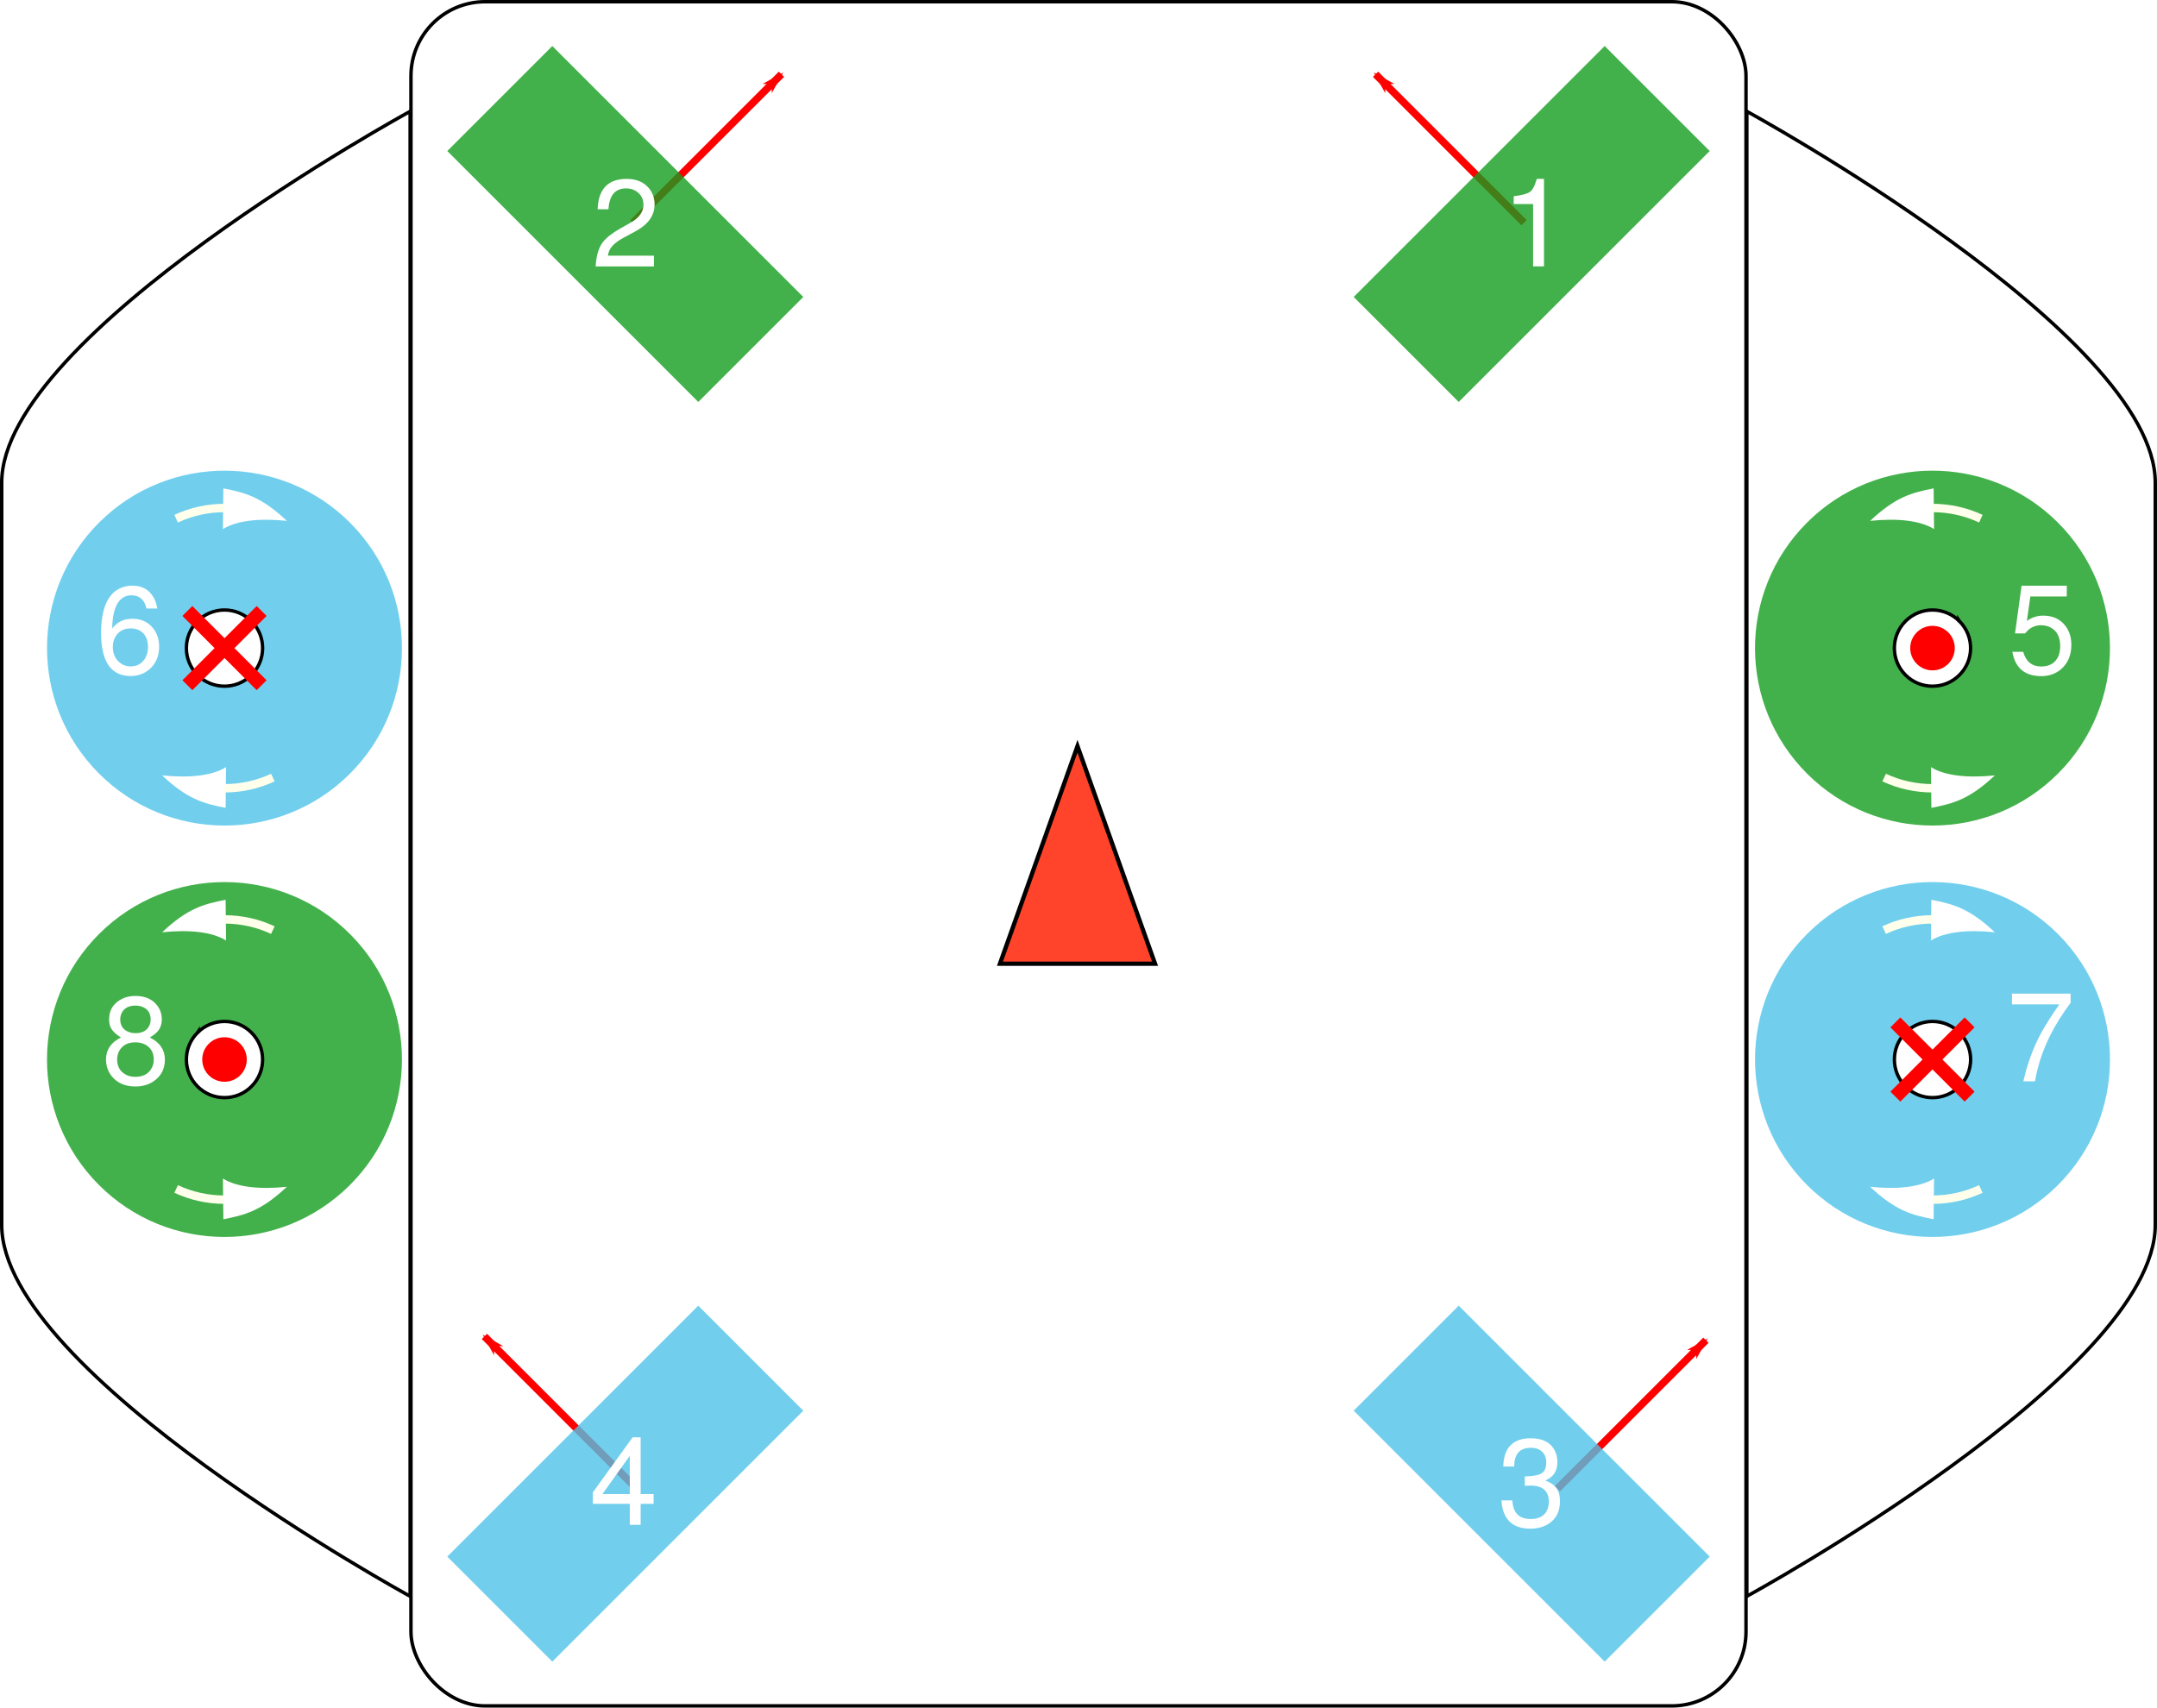 <?xml version="1.0" encoding="UTF-8" standalone="no"?>
<svg
   xmlns:dc="http://purl.org/dc/elements/1.1/"
   xmlns:cc="http://creativecommons.org/ns#"
   xmlns:rdf="http://www.w3.org/1999/02/22-rdf-syntax-ns#"
   xmlns:svg="http://www.w3.org/2000/svg"
   xmlns="http://www.w3.org/2000/svg"
   xmlns:sodipodi="http://sodipodi.sourceforge.net/DTD/sodipodi-0.dtd"
   xmlns:inkscape="http://www.inkscape.org/namespaces/inkscape"
   width="290.465"
   height="230"
   viewBox="0 0 76.852 60.854"
   version="1.1"
   id="svg8"
   inkscape:version="1.0.1 (3bc2e813f5, 2020-09-07)"
   sodipodi:docname="bluerov2.svg">
  <defs
     id="defs2">
    <marker
       style="overflow:visible;"
       id="Arrow1Lend"
       refX="0.0"
       refY="0.0"
       orient="auto"
       inkscape:stockid="Arrow1Lend"
       inkscape:isstock="true">
      <path
         transform="scale(0.8) rotate(180) translate(12.5,0)"
         style="fill-rule:evenodd;stroke:#ff0000;stroke-width:1pt;stroke-opacity:1;fill:#ff0000;fill-opacity:1"
         d="M 0.0,0.0 L 5.0,-5.0 L -12.5,0.0 L 5.0,5.0 L 0.0,0.0 z "
         id="path1046" />
    </marker>
    <marker
       style="overflow:visible"
       id="Arrow1Lend-3"
       refX="0"
       refY="0"
       orient="auto"
       inkscape:stockid="Arrow1Lend"
       inkscape:isstock="true">
      <path
         transform="matrix(-0.8,0,0,-0.8,-10,0)"
         style="fill:#ff0000;fill-opacity:1;fill-rule:evenodd;stroke:#ff0000;stroke-width:1pt;stroke-opacity:1"
         d="M 0,0 5,-5 -12.5,0 5,5 Z"
         id="path1046-6" />
    </marker>
    <marker
       style="overflow:visible"
       id="Arrow1Lend-3-5"
       refX="0"
       refY="0"
       orient="auto"
       inkscape:stockid="Arrow1Lend"
       inkscape:isstock="true">
      <path
         transform="matrix(-0.8,0,0,-0.8,-10,0)"
         style="fill:#ff0000;fill-opacity:1;fill-rule:evenodd;stroke:#ff0000;stroke-width:1pt;stroke-opacity:1"
         d="M 0,0 5,-5 -12.5,0 5,5 Z"
         id="path1046-6-3" />
    </marker>
    <marker
       style="overflow:visible"
       id="Arrow1Lend-6"
       refX="0"
       refY="0"
       orient="auto"
       inkscape:stockid="Arrow1Lend"
       inkscape:isstock="true">
      <path
         transform="matrix(-0.8,0,0,-0.8,-10,0)"
         style="fill:#ff0000;fill-opacity:1;fill-rule:evenodd;stroke:#ff0000;stroke-width:1pt;stroke-opacity:1"
         d="M 0,0 5,-5 -12.5,0 5,5 Z"
         id="path1046-2" />
    </marker>
  </defs>
  <sodipodi:namedview
     id="base"
     pagecolor="#ffffff"
     bordercolor="#666666"
     borderopacity="1.0"
     inkscape:pageopacity="0.0"
     inkscape:pageshadow="2"
     inkscape:zoom="3.959798"
     inkscape:cx="161.31781"
     inkscape:cy="77.017228"
     inkscape:document-units="mm"
     inkscape:current-layer="layer1"
     inkscape:document-rotation="0"
     showgrid="true"
     units="px"
     inkscape:snap-object-midpoints="true"
     fit-margin-top="0"
     fit-margin-left="0"
     fit-margin-right="0"
     fit-margin-bottom="0"
     inkscape:window-width="1870"
     inkscape:window-height="2073"
     inkscape:window-x="1964"
     inkscape:window-y="46"
     inkscape:window-maximized="0">
    <inkscape:grid
       type="xygrid"
       id="grid1537"
       units="px"
       originx="5.353"
       originy="-2.646" />
  </sodipodi:namedview>
  <g
     inkscape:label="Layer 1"
     inkscape:groupmode="layer"
     id="layer1"
     transform="translate(5.353,-2.646)">
    <path
       style="fill:#ffffff;fill-opacity:1;stroke:#000000;stroke-width:0.123;stroke-linecap:butt;stroke-linejoin:miter;stroke-miterlimit:4;stroke-dasharray:none;stroke-opacity:1"
       d="m 56.885,59.531 c 0,0 14.552,-7.937 14.552,-13.229 V 19.844 c 0,-5.292 -14.552,-13.229 -14.552,-13.229 z"
       id="path1713-2"
       sodipodi:nodetypes="csscc" />
    <path
       style="fill:#ffffff;fill-opacity:1;stroke:#000000;stroke-width:0.123;stroke-linecap:butt;stroke-linejoin:miter;stroke-miterlimit:4;stroke-dasharray:none;stroke-opacity:1"
       d="m 9.26,6.615 c 0,0 -14.552,7.937 -14.552,13.229 v 26.458 c 0,5.292 14.552,13.229 14.552,13.229 z"
       id="path1713"
       sodipodi:nodetypes="csscc" />
    <rect
       style="opacity:1;fill:#ffffff;fill-opacity:1;stroke:#000000;stroke-width:0.123;stroke-miterlimit:4;stroke-dasharray:none;stroke-opacity:1"
       id="rect1704"
       width="47.567"
       height="60.731"
       x="9.289"
       y="2.707"
       ry="2.646"
       rx="2.646" />
    <polygon
       transform="matrix(0.152,0,0,0.152,10.899,11.421)"
       style="fill:#ff442b;stroke:#000000;stroke-miterlimit:10"
       stroke-miterlimit="10"
       points="163.823,168.211 127.468,168.211 145.645,117.211 "
       id="polygon13877" />
    <ellipse
       style="opacity:0.8;fill:#4ec3e8;stroke-width:0.124"
       transform="rotate(-44.838)"
       cx="-16.275"
       cy="20.12"
       rx="6.323"
       ry="6.324"
       id="ellipse13879-6" />
    <path
       inkscape:connector-curvature="0"
       style="fill:#ffffff;stroke:#000000;stroke-width:0.121;stroke-miterlimit:10"
       stroke-miterlimit="10"
       d="m 3.606,24.783 c -0.53,-0.531 -1.389,-0.532 -1.92,-0.002 -0.531,0.53 -0.532,1.389 -0.002,1.92 0.529,0.53 1.386,0.532 1.917,0.005 0.532,-0.525 0.538,-1.382 0.013,-1.915 -0.003,-0.003 -0.006,-0.006 -0.008,-0.009 z"
       id="path13883" />
    <g
       id="g1595"
       transform="matrix(-1,0,0,1,8.969,0)">
      <ellipse
         style="opacity:0.8;fill:#159e1f;stroke-width:0.124;stroke-miterlimit:4;stroke-dasharray:none"
         transform="rotate(-45.162)"
         cx="-24.191"
         cy="32.973"
         rx="6.323"
         ry="6.324"
         id="ellipse13891" />
      <path
         inkscape:connector-curvature="0"
         style="fill:#ffffff;stroke:#000000;stroke-width:0.121;stroke-miterlimit:10"
         stroke-miterlimit="10"
         d="m 7.284,39.445 c -0.53,-0.531 -1.389,-0.532 -1.92,-0.002 -0.531,0.53 -0.532,1.389 -0.002,1.92 0.529,0.53 1.386,0.532 1.917,0.005 0.532,-0.525 0.538,-1.382 0.013,-1.915 -0.003,-0.003 -0.006,-0.006 -0.008,-0.009 z"
         id="path13883-5" />
    </g>
    <ellipse
       style="opacity:0.8;fill:#159e1f;stroke-width:0.124;stroke-miterlimit:4;stroke-dasharray:none"
       transform="rotate(-45.162)"
       cx="26.52"
       cy="63.179"
       rx="6.323"
       ry="6.324"
       id="ellipse13891-6" />
    <path
       inkscape:connector-curvature="0"
       style="fill:#ffffff;stroke:#000000;stroke-width:0.121;stroke-miterlimit:10"
       stroke-miterlimit="10"
       d="m 64.46,24.783 c -0.53,-0.531 -1.389,-0.532 -1.92,-0.002 -0.531,0.53 -0.532,1.389 -0.002,1.92 0.529,0.53 1.386,0.532 1.917,0.005 0.532,-0.525 0.538,-1.382 0.013,-1.915 -0.003,-0.003 -0.006,-0.006 -0.008,-0.009 z"
       id="path13883-3" />
    <g
       id="g1615"
       transform="translate(3.678)">
      <ellipse
         style="opacity:0.8;fill:#4ec3e8;stroke-width:0.124"
         transform="rotate(-44.838)"
         cx="13.932"
         cy="70.831"
         rx="6.323"
         ry="6.324"
         id="ellipse13879-6-7" />
      <path
         inkscape:connector-curvature="0"
         style="fill:#ffffff;stroke:#000000;stroke-width:0.121;stroke-miterlimit:10"
         stroke-miterlimit="10"
         d="m 60.783,39.445 c -0.53,-0.531 -1.389,-0.532 -1.92,-0.002 -0.531,0.53 -0.532,1.389 -0.002,1.92 0.529,0.53 1.386,0.532 1.917,0.005 0.532,-0.525 0.538,-1.382 0.013,-1.915 -0.003,-0.003 -0.006,-0.006 -0.008,-0.009 z"
         id="path13883-56" />
    </g>
    <path
       style="fill:#ff0000;stroke:#ff0000;stroke-width:0.265;stroke-linecap:butt;stroke-linejoin:miter;stroke-miterlimit:4;stroke-dasharray:none;stroke-opacity:1;marker-end:url(#Arrow1Lend-6)"
       d="m 50.136,55.698 5.292,-5.292"
       id="path1041-9" />
    <rect
       style="opacity:0.8;fill:#4ec3e8;fill-opacity:1;stroke-width:0.265"
       id="rect1617"
       width="12.647"
       height="5.292"
       x="67.737"
       y="1.807"
       transform="rotate(45)" />
    <path
       style="fill:#ff0000;stroke:#ff0000;stroke-width:0.265;stroke-linecap:butt;stroke-linejoin:miter;stroke-miterlimit:4;stroke-dasharray:none;stroke-opacity:1;marker-end:url(#Arrow1Lend-3)"
       d="M 48.948,10.583 43.656,5.292"
       id="path1041-7" />
    <rect
       style="opacity:0.8;fill:#159e1f;fill-opacity:1;stroke-width:0.265"
       id="rect1617-2"
       width="12.647"
       height="5.292"
       x="-33.612"
       y="-44.965"
       transform="rotate(135)" />
    <path
       style="fill:#ff0000;stroke:#ff0000;stroke-width:0.265;stroke-linecap:butt;stroke-linejoin:miter;stroke-miterlimit:4;stroke-dasharray:none;stroke-opacity:1;marker-end:url(#Arrow1Lend-3-5)"
       d="M 17.198,55.563 11.906,50.271"
       id="path1041-7-5" />
    <rect
       style="opacity:0.8;fill:#4ec3e8;fill-opacity:1;stroke-width:0.265"
       id="rect1617-9"
       width="12.647"
       height="5.292"
       x="20.965"
       y="-53.871"
       transform="rotate(135)" />
    <path
       style="fill:#ff0000;stroke:#ff0000;stroke-width:0.265;stroke-linecap:butt;stroke-linejoin:miter;stroke-opacity:1;stroke-miterlimit:4;stroke-dasharray:none;marker-end:url(#Arrow1Lend)"
       d="M 17.198,10.583 22.49,5.292"
       id="path1041" />
    <rect
       style="opacity:0.8;fill:#159e1f;fill-opacity:1;stroke-width:0.265"
       id="rect1617-2-1"
       width="12.647"
       height="5.292"
       x="13.16"
       y="-7.099"
       transform="rotate(45)" />
    <g
       aria-label="1"
       style="font-style:normal;font-variant:normal;font-weight:normal;font-stretch:normal;font-size:33.333px;line-height:125%;font-family:sans-serif;-inkscape-font-specification:sans-serif;letter-spacing:0px;word-spacing:0px;fill:#ffffff;fill-opacity:1;stroke:none;stroke-width:2px;stroke-linecap:butt;stroke-linejoin:miter;stroke-opacity:1"
       id="text7991-10"
       transform="matrix(0.132,0,0,0.132,3.185,-11.409)">
      <path
         d="m 349.131,161.565 h -5.233 v -2.1 q 3.4,-0.433 4.4,-1.2 1,-0.733 1.7,-3.1 0.067,-0.2 0.133,-0.4 h 1.933 v 23.633 h -2.933 z"
         style="font-style:normal;font-variant:normal;font-weight:normal;font-stretch:normal;font-size:33.333px;font-family:FreeSans;-inkscape-font-specification:FreeSans;fill:#ffffff;fill-opacity:1;stroke-width:2px"
         id="path4473" />
    </g>
    <g
       aria-label="2"
       style="font-style:normal;font-variant:normal;font-weight:normal;font-stretch:normal;font-size:33.333px;line-height:125%;font-family:sans-serif;-inkscape-font-specification:sans-serif;letter-spacing:0px;word-spacing:0px;fill:#ffffff;fill-opacity:1;stroke:none;stroke-width:2px;stroke-linecap:butt;stroke-linejoin:miter;stroke-opacity:1"
       id="text7995"
       transform="matrix(0.132,0,0,0.132,14.17,-11.425)">
      <path
         d="m 13.414,163.09 q 0.267,-8.167 7.8,-8.2 4.033,0 6.167,2.667 1.4,1.833 1.4,4.267 -0.033,4.4 -5,7.133 l -3.333,1.8 q -3.1,1.667 -3.9,3.533 -0.267,0.6 -0.367,1.333 h 12.433 v 2.9 H 12.88 q 0.233,-4.267 1.9,-6.5 1.433,-1.867 4.733,-3.733 l 3.067,-1.733 q 3.167,-1.867 3.2,-4.667 0,-2.4 -2,-3.7 -1.167,-0.733 -2.667,-0.733 -4.367,0 -4.767,5.433 0,0.1 0,0.2 z"
         style="font-style:normal;font-variant:normal;font-weight:normal;font-stretch:normal;font-size:33.333px;font-family:FreeSans;-inkscape-font-specification:FreeSans;fill:#ffffff;fill-opacity:1;stroke-width:2px"
         id="path4482" />
    </g>
    <g
       aria-label="3"
       style="font-style:normal;font-variant:normal;font-weight:normal;font-stretch:normal;font-size:33.333px;line-height:125%;font-family:sans-serif;-inkscape-font-specification:sans-serif;letter-spacing:0px;word-spacing:0px;fill:#ffffff;fill-opacity:1;stroke:none;stroke-width:2px;stroke-linecap:butt;stroke-linejoin:miter;stroke-opacity:1"
       id="text7999"
       transform="matrix(0.132,0,0,0.132,33.479,52.965)">
      <path
         d="m 119.018,9.656 q -3.8,0 -4.4,3.667 -0.067,0.633 -0.1,1.4 h -2.933 q 0.133,-7 6.333,-7.6 0.533,-0.033 1.067,-0.033 4.667,0 6.4,3.133 0.8,1.467 0.8,3.367 -0.033,3.6 -3.3,4.9 3.1,1.067 3.767,3.6 0.233,0.9 0.233,2.033 0,4.1 -3.133,6.1 -2.033,1.267 -4.867,1.267 -6.533,0 -7.633,-6.133 -0.1,-0.733 -0.167,-1.5 h 2.933 q 0.267,4.4 3.767,4.933 0.567,0.1 1.2,0.1 3.467,0 4.533,-2.633 0.367,-0.967 0.367,-2.1 -0.067,-4.267 -4.9,-4.3 l -1.233,0.033 h -0.367 v -2.5 q 3.767,-0.067 4.9,-1.1 0.9,-0.867 0.9,-2.6 0,-2.833 -2.333,-3.733 -0.833,-0.3 -1.833,-0.3 z"
         style="font-style:normal;font-variant:normal;font-weight:normal;font-stretch:normal;font-size:33.333px;font-family:FreeSans;-inkscape-font-specification:FreeSans;fill:#ffffff;fill-opacity:1;stroke-width:2px"
         id="path4467" />
    </g>
    <g
       aria-label="4"
       style="font-style:normal;font-variant:normal;font-weight:normal;font-stretch:normal;font-size:33.333px;line-height:125%;font-family:sans-serif;-inkscape-font-specification:sans-serif;letter-spacing:0px;word-spacing:0px;fill:#ffffff;fill-opacity:1;stroke:none;stroke-width:2px;stroke-linecap:butt;stroke-linejoin:miter;stroke-opacity:1"
       id="text7991-1"
       transform="matrix(0.132,0,0,0.132,-16.369,13.827)">
      <path
         d="m 253.446,321.291 h -9.967 v -3.1 l 10.733,-14.867 h 2.167 v 15.333 h 3.5 v 2.633 h -3.5 v 5.667 h -2.933 z m 0,-2.633 v -10.333 l -7.4,10.333 z"
         style="font-style:normal;font-variant:normal;font-weight:normal;font-stretch:normal;font-size:33.333px;font-family:FreeSans;-inkscape-font-specification:FreeSans;fill:#ffffff;fill-opacity:1;stroke-width:2px"
         id="path4476" />
    </g>
    <g
       aria-label="5"
       style="font-style:normal;font-variant:normal;font-weight:normal;font-stretch:normal;font-size:33.333px;line-height:125%;font-family:sans-serif;-inkscape-font-specification:sans-serif;letter-spacing:0px;word-spacing:0px;fill:#ffffff;fill-opacity:1;stroke:none;stroke-width:2px;stroke-linecap:butt;stroke-linejoin:miter;stroke-opacity:1"
       id="text7991"
       transform="matrix(0.132,0,0,0.132,34.148,22.65)">
      <path
         d="M 258.609,6.589 V 9.489 h -9.833 l -0.933,6.6 q 2,-1.433 4.367,-1.433 4,0 6.133,2.9 1.5,2.067 1.5,4.967 0,4.3 -2.9,6.7 -2.167,1.767 -5.2,1.767 -6.533,0 -7.767,-6.267 -0.033,-0.1 -0.067,-0.3 h 2.933 q 1.1,3.933 4.833,3.967 3.367,0 4.633,-2.7 0.533,-1.233 0.533,-2.767 0,-3.633 -2.533,-5.033 -1.167,-0.633 -2.633,-0.633 -2.133,0 -3.633,1.433 -0.333,0.367 -0.7,0.767 h -2.7 l 1.767,-12.867 z"
         style="font-style:normal;font-variant:normal;font-weight:normal;font-stretch:normal;font-size:33.333px;font-family:FreeSans;-inkscape-font-specification:FreeSans;fill:#ffffff;fill-opacity:1;stroke-width:2px"
         id="path4470" />
    </g>
    <g
       aria-label="6"
       style="font-style:normal;font-variant:normal;font-weight:normal;font-stretch:normal;font-size:33.333px;line-height:125%;font-family:sans-serif;-inkscape-font-specification:sans-serif;letter-spacing:0px;word-spacing:0px;fill:#ffffff;fill-opacity:1;stroke:none;stroke-width:2px;stroke-linecap:butt;stroke-linejoin:miter;stroke-opacity:1"
       id="text7999-0"
       transform="matrix(0.132,0,0,0.132,-16.36,-16.475)">
      <path
         d="m 110.669,315.836 q 0,-10.3 5.7,-12.4 1.3,-0.467 2.767,-0.467 3.833,0 5.667,3.1 0.767,1.333 1.033,3.067 h -2.933 q -0.6,-2.933 -3.033,-3.467 -0.467,-0.1 -0.933,-0.1 -3.7,0 -4.833,4.8 -0.4,1.833 -0.433,4.167 1.967,-2.633 5.433,-2.633 3.7,0 5.767,2.767 1.467,2 1.467,4.733 0,3.967 -2.733,6.233 -2.1,1.733 -5,1.733 -7.9,-0.067 -7.933,-11.533 z m 8.067,-1.333 q -2.833,0 -4.167,2.2 -0.733,1.2 -0.733,2.767 0,2.867 2.033,4.4 1.2,0.9 2.767,0.9 2.533,0 3.867,-2.1 0.833,-1.333 0.833,-3.033 0,-3.4 -2.367,-4.633 -1,-0.5 -2.233,-0.5 z"
         style="font-style:normal;font-variant:normal;font-weight:normal;font-stretch:normal;font-size:33.333px;font-family:FreeSans;-inkscape-font-specification:FreeSans;fill:#ffffff;fill-opacity:1;stroke-width:2px"
         id="path4479" />
    </g>
    <g
       aria-label="7"
       style="font-style:normal;font-variant:normal;font-weight:normal;font-stretch:normal;font-size:33.391px;line-height:125%;font-family:sans-serif;-inkscape-font-specification:sans-serif;letter-spacing:0px;word-spacing:0px;fill:#ffffff;fill-opacity:1;stroke:none;stroke-width:2.003px;stroke-linecap:butt;stroke-linejoin:miter;stroke-opacity:1"
       id="text17117"
       transform="matrix(0.132,0,0,0.132,25.448,8.561)">
      <path
         d="m 325.551,223.447 v 2.471 q -6.745,8.982 -8.949,18.031 -0.401,1.569 -0.668,3.172 h -3.139 q 1.67,-7.279 4.775,-12.989 1.87,-3.406 4.942,-7.78 h -12.789 v -2.905 z"
         style="font-style:normal;font-variant:normal;font-weight:normal;font-stretch:normal;font-size:33.391px;font-family:FreeSans;-inkscape-font-specification:FreeSans;fill:#ffffff;fill-opacity:1;stroke-width:2.003px"
         id="path4493" />
    </g>
    <g
       aria-label="8"
       style="font-style:normal;font-variant:normal;font-weight:normal;font-stretch:normal;font-size:33.391px;line-height:125%;font-family:sans-serif;-inkscape-font-specification:sans-serif;letter-spacing:0px;word-spacing:0px;fill:#ffffff;fill-opacity:1;stroke:none;stroke-width:2.003px;stroke-linecap:butt;stroke-linejoin:miter;stroke-opacity:1"
       id="text11694-6"
       transform="matrix(0.132,0,0,0.132,-7.25,8.635)">
      <path
         d="m 54.806,234.726 q 4.04,1.97 4.074,5.91 0,3.74 -2.872,5.777 -2.104,1.536 -5.075,1.536 -4.14,0 -6.378,-2.738 -1.569,-1.937 -1.569,-4.608 0.033,-3.94 4.04,-5.877 -2.404,-1.503 -2.938,-3.105 -0.267,-0.768 -0.267,-1.803 0,-3.306 2.705,-5.075 1.87,-1.235 4.408,-1.235 3.873,0 5.843,2.538 1.269,1.636 1.269,3.773 0,2.271 -1.503,3.64 -0.668,0.634 -1.736,1.269 z m -3.873,-8.615 q -2.705,0 -3.706,1.97 -0.401,0.801 -0.401,1.77 0,2.337 2.037,3.272 0.935,0.434 2.07,0.434 2.671,0 3.673,-1.903 0.434,-0.801 0.434,-1.77 0,-2.504 -2.17,-3.406 -0.868,-0.367 -1.937,-0.367 z m 0,9.917 q -2.972,0 -4.274,2.137 -0.668,1.102 -0.668,2.504 0,2.738 2.204,4.007 1.169,0.668 2.671,0.668 3.039,0 4.341,-2.17 0.668,-1.102 0.668,-2.504 0,-2.738 -2.237,-4.007 -1.202,-0.634 -2.705,-0.634 z"
         style="font-style:normal;font-variant:normal;font-weight:normal;font-stretch:normal;font-size:33.391px;font-family:FreeSans;-inkscape-font-specification:FreeSans;fill:#ffffff;fill-opacity:1;stroke-width:2.003px"
         id="path4506" />
    </g>
    <g
       id="g2881"
       transform="matrix(-1,0,0,1,4.915,2.815)">
      <path
         sodipodi:nodetypes="cccc"
         inkscape:connector-curvature="0"
         id="path7862"
         d="M 0.048,18.393 C 0.958,17.535 1.534,17.387 2.31,17.235 l 0.015,1.451 C 1.838,18.38 1.016,18.291 0.048,18.393 Z"
         style="fill:#ffffff;fill-opacity:1;fill-rule:evenodd;stroke:none;stroke-width:0.119px;stroke-linecap:butt;stroke-linejoin:miter;stroke-opacity:1" />
      <path
         sodipodi:type="spiral"
         style="fill:none;fill-opacity:1;fill-rule:evenodd;stroke:#ffffec;stroke-width:2.513;stroke-linecap:butt;stroke-linejoin:miter;stroke-miterlimit:4;stroke-dasharray:none;stroke-opacity:1"
         id="path7864"
         sodipodi:cx="197.5222"
         sodipodi:cy="17.012539"
         sodipodi:expansion="0"
         sodipodi:revolution="8.0200005"
         sodipodi:radius="34.011444"
         sodipodi:argument="-17.855951"
         sodipodi:t0="0.99130303"
         transform="matrix(0.107,-0.052,-0.052,-0.107,-17.972,34.072)"
         d="m 223.947,38.426 c -3.131,3.864 -7.11,7.02 -11.584,9.19" />
      <path
         style="fill:#ffffff;fill-opacity:1;fill-rule:evenodd;stroke:none;stroke-width:0.119px;stroke-linecap:butt;stroke-linejoin:miter;stroke-opacity:1"
         d="M 4.491,27.463 C 3.581,28.32 3.004,28.468 2.229,28.62 L 2.214,27.169 c 0.487,0.306 1.308,0.395 2.277,0.294 z"
         id="path7866"
         inkscape:connector-curvature="0"
         sodipodi:nodetypes="cccc" />
      <path
         transform="matrix(-0.107,0.052,0.052,0.107,22.511,11.784)"
         sodipodi:t0="0.99130303"
         sodipodi:argument="-17.855951"
         sodipodi:radius="34.011444"
         sodipodi:revolution="8.0200005"
         sodipodi:expansion="0"
         sodipodi:cy="17.012539"
         sodipodi:cx="197.5222"
         id="path7868"
         style="fill:none;fill-opacity:1;fill-rule:evenodd;stroke:#ffffec;stroke-width:2.513;stroke-linecap:butt;stroke-linejoin:miter;stroke-miterlimit:4;stroke-dasharray:none;stroke-opacity:1"
         sodipodi:type="spiral"
         d="m 223.947,38.426 c -3.131,3.864 -7.11,7.02 -11.584,9.19" />
    </g>
    <g
       id="g2881-4"
       transform="matrix(-1,0,0,1,65.769,17.476)">
      <path
         sodipodi:nodetypes="cccc"
         inkscape:connector-curvature="0"
         id="path7862-3"
         d="M 0.048,18.393 C 0.958,17.535 1.534,17.387 2.31,17.235 l 0.015,1.451 C 1.838,18.38 1.016,18.291 0.048,18.393 Z"
         style="fill:#ffffff;fill-opacity:1;fill-rule:evenodd;stroke:none;stroke-width:0.119px;stroke-linecap:butt;stroke-linejoin:miter;stroke-opacity:1" />
      <path
         sodipodi:type="spiral"
         style="fill:none;fill-opacity:1;fill-rule:evenodd;stroke:#ffffec;stroke-width:2.513;stroke-linecap:butt;stroke-linejoin:miter;stroke-miterlimit:4;stroke-dasharray:none;stroke-opacity:1"
         id="path7864-3"
         sodipodi:cx="197.5222"
         sodipodi:cy="17.012539"
         sodipodi:expansion="0"
         sodipodi:revolution="8.0200005"
         sodipodi:radius="34.011444"
         sodipodi:argument="-17.855951"
         sodipodi:t0="0.99130303"
         transform="matrix(0.107,-0.052,-0.052,-0.107,-17.972,34.072)"
         d="m 223.947,38.426 c -3.131,3.864 -7.11,7.02 -11.584,9.19" />
      <path
         style="fill:#ffffff;fill-opacity:1;fill-rule:evenodd;stroke:none;stroke-width:0.119px;stroke-linecap:butt;stroke-linejoin:miter;stroke-opacity:1"
         d="M 4.491,27.463 C 3.581,28.32 3.004,28.468 2.229,28.62 L 2.214,27.169 c 0.487,0.306 1.308,0.395 2.277,0.294 z"
         id="path7866-3"
         inkscape:connector-curvature="0"
         sodipodi:nodetypes="cccc" />
      <path
         transform="matrix(-0.107,0.052,0.052,0.107,22.511,11.784)"
         sodipodi:t0="0.99130303"
         sodipodi:argument="-17.855951"
         sodipodi:radius="34.011444"
         sodipodi:revolution="8.0200005"
         sodipodi:expansion="0"
         sodipodi:cy="17.012539"
         sodipodi:cx="197.5222"
         id="path7868-8"
         style="fill:none;fill-opacity:1;fill-rule:evenodd;stroke:#ffffec;stroke-width:2.513;stroke-linecap:butt;stroke-linejoin:miter;stroke-miterlimit:4;stroke-dasharray:none;stroke-opacity:1"
         sodipodi:type="spiral"
         d="m 223.947,38.426 c -3.131,3.864 -7.11,7.02 -11.584,9.19" />
    </g>
    <g
       id="g2881-6"
       transform="translate(0.376,17.476)">
      <path
         sodipodi:nodetypes="cccc"
         inkscape:connector-curvature="0"
         id="path7862-0"
         d="M 0.048,18.393 C 0.958,17.535 1.534,17.387 2.31,17.235 l 0.015,1.451 C 1.838,18.38 1.016,18.291 0.048,18.393 Z"
         style="fill:#ffffff;fill-opacity:1;fill-rule:evenodd;stroke:none;stroke-width:0.119px;stroke-linecap:butt;stroke-linejoin:miter;stroke-opacity:1" />
      <path
         sodipodi:type="spiral"
         style="fill:none;fill-opacity:1;fill-rule:evenodd;stroke:#ffffec;stroke-width:2.513;stroke-linecap:butt;stroke-linejoin:miter;stroke-miterlimit:4;stroke-dasharray:none;stroke-opacity:1"
         id="path7864-4"
         sodipodi:cx="197.5222"
         sodipodi:cy="17.012539"
         sodipodi:expansion="0"
         sodipodi:revolution="8.0200005"
         sodipodi:radius="34.011444"
         sodipodi:argument="-17.855951"
         sodipodi:t0="0.99130303"
         transform="matrix(0.107,-0.052,-0.052,-0.107,-17.972,34.072)"
         d="m 223.947,38.426 c -3.131,3.864 -7.11,7.02 -11.584,9.19" />
      <path
         style="fill:#ffffff;fill-opacity:1;fill-rule:evenodd;stroke:none;stroke-width:0.119px;stroke-linecap:butt;stroke-linejoin:miter;stroke-opacity:1"
         d="M 4.491,27.463 C 3.581,28.32 3.004,28.468 2.229,28.62 L 2.214,27.169 c 0.487,0.306 1.308,0.395 2.277,0.294 z"
         id="path7866-8"
         inkscape:connector-curvature="0"
         sodipodi:nodetypes="cccc" />
      <path
         transform="matrix(-0.107,0.052,0.052,0.107,22.511,11.784)"
         sodipodi:t0="0.99130303"
         sodipodi:argument="-17.855951"
         sodipodi:radius="34.011444"
         sodipodi:revolution="8.0200005"
         sodipodi:expansion="0"
         sodipodi:cy="17.012539"
         sodipodi:cx="197.5222"
         id="path7868-88"
         style="fill:none;fill-opacity:1;fill-rule:evenodd;stroke:#ffffec;stroke-width:2.513;stroke-linecap:butt;stroke-linejoin:miter;stroke-miterlimit:4;stroke-dasharray:none;stroke-opacity:1"
         sodipodi:type="spiral"
         d="m 223.947,38.426 c -3.131,3.864 -7.11,7.02 -11.584,9.19" />
    </g>
    <g
       id="g2881-6-9"
       transform="translate(61.231,2.815)">
      <path
         sodipodi:nodetypes="cccc"
         inkscape:connector-curvature="0"
         id="path7862-0-7"
         d="M 0.048,18.393 C 0.958,17.535 1.534,17.387 2.31,17.235 l 0.015,1.451 C 1.838,18.38 1.016,18.291 0.048,18.393 Z"
         style="fill:#ffffff;fill-opacity:1;fill-rule:evenodd;stroke:none;stroke-width:0.119px;stroke-linecap:butt;stroke-linejoin:miter;stroke-opacity:1" />
      <path
         sodipodi:type="spiral"
         style="fill:none;fill-opacity:1;fill-rule:evenodd;stroke:#ffffec;stroke-width:2.513;stroke-linecap:butt;stroke-linejoin:miter;stroke-miterlimit:4;stroke-dasharray:none;stroke-opacity:1"
         id="path7864-4-7"
         sodipodi:cx="197.5222"
         sodipodi:cy="17.012539"
         sodipodi:expansion="0"
         sodipodi:revolution="8.0200005"
         sodipodi:radius="34.011444"
         sodipodi:argument="-17.855951"
         sodipodi:t0="0.99130303"
         transform="matrix(0.107,-0.052,-0.052,-0.107,-17.972,34.072)"
         d="m 223.947,38.426 c -3.131,3.864 -7.11,7.02 -11.584,9.19" />
      <path
         style="fill:#ffffff;fill-opacity:1;fill-rule:evenodd;stroke:none;stroke-width:0.119px;stroke-linecap:butt;stroke-linejoin:miter;stroke-opacity:1"
         d="M 4.491,27.463 C 3.581,28.32 3.004,28.468 2.229,28.62 L 2.214,27.169 c 0.487,0.306 1.308,0.395 2.277,0.294 z"
         id="path7866-8-6"
         inkscape:connector-curvature="0"
         sodipodi:nodetypes="cccc" />
      <path
         transform="matrix(-0.107,0.052,0.052,0.107,22.511,11.784)"
         sodipodi:t0="0.99130303"
         sodipodi:argument="-17.855951"
         sodipodi:radius="34.011444"
         sodipodi:revolution="8.0200005"
         sodipodi:expansion="0"
         sodipodi:cy="17.012539"
         sodipodi:cx="197.5222"
         id="path7868-88-4"
         style="fill:none;fill-opacity:1;fill-rule:evenodd;stroke:#ffffec;stroke-width:2.513;stroke-linecap:butt;stroke-linejoin:miter;stroke-miterlimit:4;stroke-dasharray:none;stroke-opacity:1"
         sodipodi:type="spiral"
         d="m 223.947,38.426 c -3.131,3.864 -7.11,7.02 -11.584,9.19" />
    </g>
    <circle
       style="fill:#ff0000;stroke:#ff0000;stroke-width:0.265;stroke-miterlimit:4;stroke-dasharray:none"
       id="path1544"
       cx="63.5"
       cy="25.742"
       r="0.661" />
    <circle
       style="fill:#ff0000;stroke:#ff0000;stroke-width:0.265;stroke-miterlimit:4;stroke-dasharray:none"
       id="path1544-1"
       cx="2.646"
       cy="40.403"
       r="0.661" />
    <g
       id="g1567"
       transform="translate(-26.458,42.94)"
       style="stroke-width:0.5;stroke-miterlimit:4;stroke-dasharray:none">
      <path
         style="fill:#ff0000;stroke:#ff0000;stroke-width:0.5;stroke-linecap:butt;stroke-linejoin:miter;stroke-opacity:1;stroke-miterlimit:4;stroke-dasharray:none"
         d="M 30.427,-18.521 27.781,-15.875"
         id="path1561" />
      <path
         style="fill:#ff0000;stroke:#ff0000;stroke-width:0.5;stroke-linecap:butt;stroke-linejoin:miter;stroke-opacity:1;stroke-miterlimit:4;stroke-dasharray:none"
         d="M 27.781,-18.521 30.427,-15.875"
         id="path1563" />
    </g>
    <g
       id="g1567-2"
       transform="translate(34.396,57.601)"
       style="stroke-width:0.5;stroke-miterlimit:4;stroke-dasharray:none">
      <path
         style="fill:#ff0000;stroke:#ff0000;stroke-width:0.5;stroke-linecap:butt;stroke-linejoin:miter;stroke-opacity:1;stroke-miterlimit:4;stroke-dasharray:none"
         d="M 30.427,-18.521 27.781,-15.875"
         id="path1561-7" />
      <path
         style="fill:#ff0000;stroke:#ff0000;stroke-width:0.5;stroke-linecap:butt;stroke-linejoin:miter;stroke-opacity:1;stroke-miterlimit:4;stroke-dasharray:none"
         d="M 27.781,-18.521 30.427,-15.875"
         id="path1563-0" />
    </g>
  </g>
</svg>
